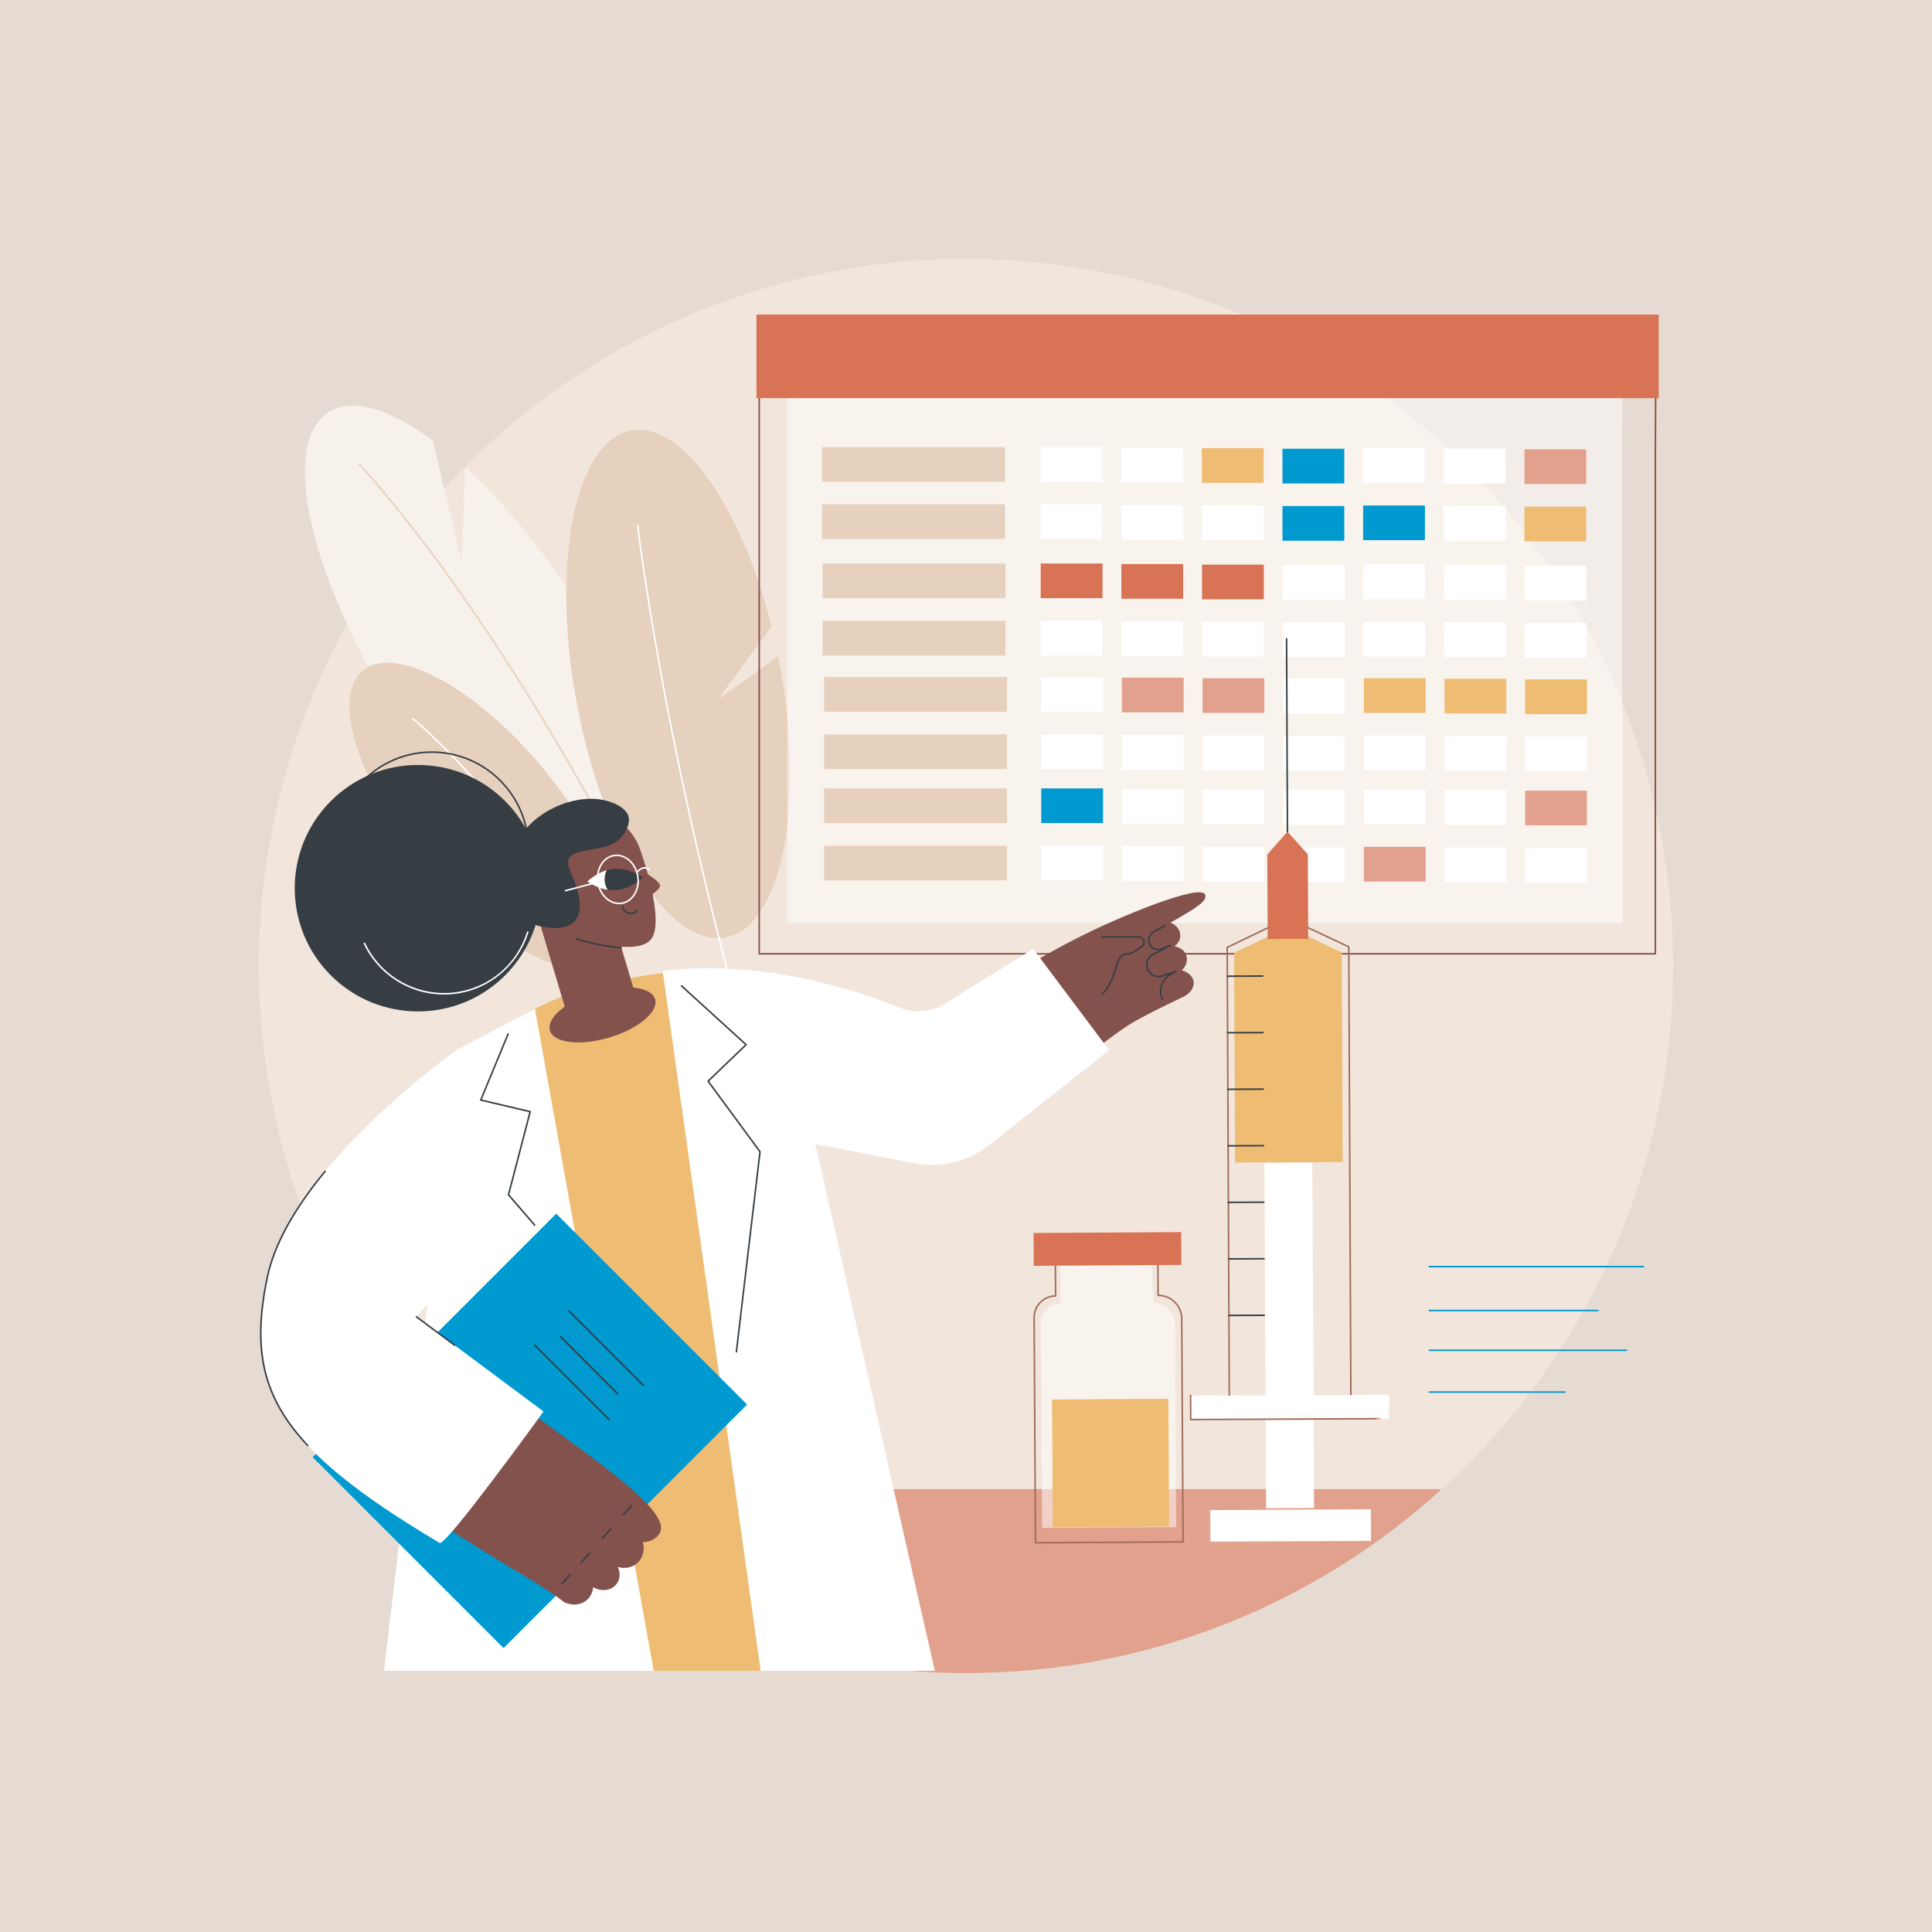 <?xml version="1.0" encoding="utf-8"?>
<!-- Generator: Adobe Illustrator 27.5.0, SVG Export Plug-In . SVG Version: 6.00 Build 0)  -->
<svg version="1.1" xmlns="http://www.w3.org/2000/svg" xmlns:xlink="http://www.w3.org/1999/xlink" x="0px" y="0px"
	 viewBox="0 0 2500 2500" style="enable-background:new 0 0 2500 2500;" xml:space="preserve">
<g id="Background">
	<rect style="fill:#E6DBD2;" width="2500" height="2500"/>
</g>
<g id="Illustration">
	<g id="Immunization_schedule_1_">
		<circle style="fill:#F2E6DC;" cx="1250" cy="1250" r="915"/>
		<g>
			<path style="fill:#F7F1EB;" d="M746.057,779.235c-45.498-70.653-95.806-130.622-143.876-174.551l-5.008,121.256l-37.306-156.202
				c-55.404-40.679-104.534-55.854-135.144-36.143c-63.694,41.016-23.097,217.494,90.677,394.173
				c113.774,176.68,257.641,286.656,321.335,245.64C900.428,1132.392,859.83,955.914,746.057,779.235z"/>
			<path style="fill:#E6D0BE;" d="M1006.969,849.163l-77.87,55.808l69.255-94.14C959.415,655.25,882.493,544.846,816.709,557.083
				c-72.609,13.507-104.154,171.306-70.458,352.454c33.697,181.149,119.874,317.049,192.483,303.543
				c72.609-13.506,104.154-171.305,70.458-352.454C1008.478,856.781,1007.73,852.966,1006.969,849.163z"/>
			<path style="fill:#E6D0BE;" d="M545.551,1112.224l68.013-17.954l-85.673-4.855c-69.821-94.825-96.307-190.006-58.605-221.506
				c41.614-34.768,145.666,21.209,232.408,125.029c86.742,103.82,123.325,216.168,81.711,250.937
				c-41.614,34.768-145.667-21.209-232.408-125.029C549.156,1116.642,547.347,1114.434,545.551,1112.224z"/>
			<path style="fill:#E6D0BE;" d="M836.111,1174.719c-0.367,0-0.721-0.203-0.897-0.554C736.631,976.267,640.927,830.983,578,743.952
				c-68.165-94.276-113.587-142.363-114.037-142.837c-0.381-0.401-0.364-1.033,0.036-1.414c0.401-0.381,1.034-0.364,1.413,0.036
				c0.452,0.476,45.966,48.659,114.208,143.043c62.971,87.092,158.74,232.474,257.386,430.493c0.246,0.494,0.045,1.095-0.449,1.341
				C836.413,1174.685,836.261,1174.719,836.111,1174.719z"/>
			<path style="fill:#FFFFFF;" d="M1040.685,1590.483c-0.418,0-0.808-0.264-0.948-0.682
				c-87.513-260.691-141.462-494.169-171.31-644.127c-32.342-162.488-44.141-264.651-44.256-265.664
				c-0.063-0.549,0.331-1.044,0.88-1.107c0.557-0.065,1.044,0.332,1.106,0.881c0.116,1.012,11.908,103.114,44.236,265.528
				c29.836,149.895,83.764,383.274,171.239,643.854c0.176,0.524-0.106,1.09-0.63,1.266
				C1040.897,1590.466,1040.79,1590.483,1040.685,1590.483z"/>
			<path style="fill:#FFFFFF;" d="M983.45,1606.468c-0.404,0-0.785-0.248-0.936-0.648
				c-80.299-213.526-196.074-384.356-279.058-490.064c-91.718-116.834-165.94-183.315-169.998-184.805
				c-0.539-0.124-0.856-0.655-0.732-1.193c0.124-0.539,0.684-0.868,1.218-0.745c4.829,1.109,81.024,70.961,170.18,184.356
				c53.164,67.617,102.169,139.147,145.655,212.604c53.906,91.059,99.195,184.976,134.608,279.145
				c0.194,0.517-0.067,1.094-0.585,1.288C983.687,1606.447,983.567,1606.468,983.45,1606.468z"/>
		</g>
		<g>
			<polygon style="opacity:0.5;fill:#FFFFFF;" points="2099.127,1194.499 1018.8,1194.499 1018.8,410.639 2099.882,412.839
				2099.127,575.172 			"/>
			<g>
				<rect x="1063.735" y="578.471" style="fill:#E6D0BE;" width="236.706" height="44.877"/>
				<rect x="1063.735" y="652.625" style="fill:#E6D0BE;" width="236.706" height="44.877"/>
				<rect x="1064.402" y="729.146" style="fill:#E6D0BE;" width="236.706" height="44.877"/>
				<rect x="1064.402" y="803.3" style="fill:#E6D0BE;" width="236.706" height="44.877"/>
				<rect x="1066.407" y="876.148" style="fill:#E6D0BE;" width="236.706" height="44.877"/>
				<rect x="1066.407" y="950.302" style="fill:#E6D0BE;" width="236.706" height="44.877"/>
				<rect x="1066.407" y="1020.196" style="fill:#E6D0BE;" width="236.706" height="44.877"/>
				<rect x="1066.407" y="1094.35" style="fill:#E6D0BE;" width="236.706" height="44.877"/>
			</g>
			<g>
				<rect x="1346.46" y="578.468" style="fill:#FFFFFF;" width="79.958" height="44.877"/>
				<rect x="1346.46" y="652.622" style="fill:#FFFFFF;" width="79.958" height="44.877"/>
				<rect x="1346.686" y="729.143" style="fill:#D87355;" width="79.958" height="44.877"/>
				<rect x="1346.686" y="803.297" style="fill:#FFFFFF;" width="79.958" height="44.877"/>
				<rect x="1347.363" y="876.145" style="fill:#FFFFFF;" width="79.958" height="44.877"/>
				<rect x="1347.363" y="950.299" style="fill:#FFFFFF;" width="79.958" height="44.877"/>
				<rect x="1347.363" y="1020.193" style="fill:#0099D0;" width="79.958" height="44.877"/>
				<rect x="1347.363" y="1094.347" style="fill:#FFFFFF;" width="79.958" height="44.877"/>
			</g>
			<g>
				<rect x="1450.822" y="579.204" style="fill:#FFFFFF;" width="79.958" height="44.877"/>
				<rect x="1450.822" y="653.359" style="fill:#FFFFFF;" width="79.958" height="44.877"/>
				<rect x="1451.047" y="729.879" style="fill:#D87355;" width="79.958" height="44.877"/>
				<rect x="1451.047" y="804.034" style="fill:#FFFFFF;" width="79.958" height="44.877"/>
				<rect x="1451.724" y="876.881" style="fill:#E2A18D;" width="79.958" height="44.877"/>
				<rect x="1451.724" y="951.036" style="fill:#FFFFFF;" width="79.958" height="44.877"/>
				<rect x="1451.724" y="1020.929" style="fill:#FFFFFF;" width="79.958" height="44.877"/>
				<rect x="1451.724" y="1095.084" style="fill:#FFFFFF;" width="79.958" height="44.877"/>
			</g>
			<g>
				<rect x="1555.183" y="579.938" style="fill:#EFBC73;" width="79.958" height="44.877"/>
				<rect x="1555.183" y="654.092" style="fill:#FFFFFF;" width="79.958" height="44.877"/>
				<rect x="1555.409" y="730.613" style="fill:#D87355;" width="79.958" height="44.877"/>
				<rect x="1555.409" y="804.767" style="fill:#FFFFFF;" width="79.958" height="44.877"/>
				<rect x="1556.086" y="877.615" style="fill:#E2A18D;" width="79.958" height="44.877"/>
				<rect x="1556.086" y="951.769" style="fill:#FFFFFF;" width="79.958" height="44.877"/>
				<rect x="1556.086" y="1021.663" style="fill:#FFFFFF;" width="79.958" height="44.877"/>
				<rect x="1556.086" y="1095.817" style="fill:#FFFFFF;" width="79.958" height="44.877"/>
			</g>
			<g>
				<rect x="1659.545" y="580.674" style="fill:#0099D0;" width="79.958" height="44.877"/>
				<rect x="1659.545" y="654.828" style="fill:#0099D0;" width="79.958" height="44.877"/>
				<rect x="1659.77" y="731.349" style="fill:#FFFFFF;" width="79.958" height="44.877"/>
				<rect x="1659.77" y="805.504" style="fill:#FFFFFF;" width="79.958" height="44.877"/>
				<rect x="1660.447" y="878.351" style="fill:#FFFFFF;" width="79.958" height="44.877"/>
				<rect x="1660.447" y="952.505" style="fill:#FFFFFF;" width="79.958" height="44.877"/>
				<rect x="1660.447" y="1022.399" style="fill:#FFFFFF;" width="79.958" height="44.877"/>
				<rect x="1660.447" y="1096.554" style="fill:#FFFFFF;" width="79.958" height="44.877"/>
			</g>
			<g>
				<rect x="1763.906" y="579.938" style="fill:#FFFFFF;" width="79.958" height="44.877"/>
				<rect x="1763.906" y="654.092" style="fill:#0099D0;" width="79.958" height="44.877"/>
				<rect x="1764.132" y="730.613" style="fill:#FFFFFF;" width="79.958" height="44.877"/>
				<rect x="1764.132" y="804.767" style="fill:#FFFFFF;" width="79.958" height="44.877"/>
				<rect x="1764.809" y="877.615" style="fill:#EFBC73;" width="79.958" height="44.877"/>
				<rect x="1764.809" y="951.769" style="fill:#FFFFFF;" width="79.958" height="44.877"/>
				<rect x="1764.809" y="1021.663" style="fill:#FFFFFF;" width="79.958" height="44.877"/>
				<rect x="1764.809" y="1095.817" style="fill:#E2A18D;" width="79.958" height="44.877"/>
			</g>
			<g>
				<rect x="1868.268" y="580.674" style="fill:#FFFFFF;" width="79.958" height="44.877"/>
				<rect x="1868.268" y="654.828" style="fill:#FFFFFF;" width="79.958" height="44.877"/>
				<rect x="1868.493" y="731.349" style="fill:#FFFFFF;" width="79.958" height="44.877"/>
				<rect x="1868.493" y="805.504" style="fill:#FFFFFF;" width="79.958" height="44.877"/>
				<rect x="1869.17" y="878.351" style="fill:#EFBC73;" width="79.958" height="44.877"/>
				<rect x="1869.17" y="952.505" style="fill:#FFFFFF;" width="79.958" height="44.877"/>
				<rect x="1869.17" y="1022.399" style="fill:#FFFFFF;" width="79.958" height="44.877"/>
				<rect x="1869.17" y="1096.554" style="fill:#FFFFFF;" width="79.958" height="44.877"/>
			</g>
			<g>
				<rect x="1972.629" y="581.408" style="fill:#E2A18D;" width="79.958" height="44.877"/>
				<rect x="1972.629" y="655.562" style="fill:#EFBC73;" width="79.958" height="44.877"/>
				<rect x="1972.854" y="732.083" style="fill:#FFFFFF;" width="79.958" height="44.877"/>
				<rect x="1972.854" y="806.237" style="fill:#FFFFFF;" width="79.958" height="44.877"/>
				<rect x="1973.532" y="879.085" style="fill:#EFBC73;" width="79.958" height="44.877"/>
				<rect x="1973.532" y="953.239" style="fill:#FFFFFF;" width="79.958" height="44.877"/>
				<rect x="1973.532" y="1023.133" style="fill:#E2A18D;" width="79.958" height="44.877"/>
				<rect x="1973.532" y="1097.287" style="fill:#FFFFFF;" width="79.958" height="44.877"/>
			</g>
			<path style="fill:#84524D;" d="M2142.063,1235.183H982.422c-0.553,0-1-0.448-1-1V410.639c0-0.265,0.105-0.52,0.294-0.708
				c0.188-0.187,0.441-0.292,0.706-0.292c0.001,0,0.001,0,0.002,0l1160.452,2.312c0.266,0,0.521,0.107,0.708,0.295
				c0.187,0.189,0.291,0.444,0.29,0.71l-0.811,170.551v650.677C2143.063,1234.736,2142.616,1235.183,2142.063,1235.183z
				 M983.422,1233.183h1157.642V583.501l0.806-169.553l-1158.447-2.308V1233.183z"/>
			<rect x="978.807" y="407.024" style="fill:#D87355;" width="1167.606" height="108.174"/>
		</g>
		<g>
			<path style="fill:#E2A18D;" d="M634.318,1926.88C796.863,2074.815,1012.899,2165,1250,2165s453.137-90.185,615.682-238.12
				H634.318z"/>
			<g>
				<path style="fill:#0099D0;" d="M2126.573,1640.031h-277.022c-0.553,0-1-0.448-1-1s0.447-1,1-1h277.022c0.553,0,1,0.448,1,1
					S2127.126,1640.031,2126.573,1640.031z"/>
				<path style="fill:#0099D0;" d="M2067.735,1696.809h-218.185c-0.553,0-1-0.448-1-1s0.447-1,1-1h218.185c0.553,0,1,0.448,1,1
					S2068.288,1696.809,2067.735,1696.809z"/>
				<path style="fill:#0099D0;" d="M2104.509,1748.239h-254.958c-0.553,0-1-0.448-1-1s0.447-1,1-1h254.958c0.553,0,1,0.448,1,1
					S2105.062,1748.239,2104.509,1748.239z"/>
				<path style="fill:#0099D0;" d="M2024.944,1802.342h-175.394c-0.553,0-1-0.448-1-1s0.447-1,1-1h175.394c0.553,0,1,0.448,1,1
					S2025.497,1802.342,2024.944,1802.342z"/>
			</g>
			<g>
				<g>
					<path style="opacity:0.5;fill:#FFFFFF;" d="M1348.486,1977.132l173.563-1.039l-1.571-262.386
						c-0.091-15.268-12.543-27.571-27.81-27.479l-3.34-65.715l-117.513-1.588l0.268,68.026
						c-13.991,0.084-25.265,11.494-25.181,25.485L1348.486,1977.132z"/>

						<rect x="1361.864" y="1810.485" transform="matrix(-1 0.006 -0.006 -1 2885.584 3777.52)" style="fill:#EFBC73;" width="150.546" height="165.188"/>
					<path style="fill:#9E6C5A;" d="M1339.899,1997.331c-0.263,0-0.516-0.104-0.703-0.289c-0.188-0.187-0.295-0.44-0.297-0.706
						l-1.744-291.294c-0.047-7.713,2.914-14.983,8.336-20.47c5.187-5.25,12.032-8.266,19.369-8.558l-0.302-50.36
						c-0.002-0.265,0.103-0.52,0.289-0.708c0.186-0.189,0.439-0.296,0.705-0.297l132.701-0.795c0.002,0,0.004,0,0.006,0
						c0.55,0,0.997,0.444,1,0.994l0.302,50.358c8.021,0.2,15.541,3.396,21.273,9.061c5.971,5.899,9.287,13.771,9.337,22.165
						l1.729,288.75c0.003,0.552-0.441,1.002-0.994,1.006l-191.002,1.144C1339.903,1997.331,1339.901,1997.331,1339.899,1997.331z
						 M1366.564,1626.643l0.302,50.343c0.002,0.265-0.103,0.52-0.289,0.709c-0.186,0.188-0.439,0.295-0.705,0.297
						c-7.18,0.043-13.912,2.879-18.958,7.986c-5.047,5.107-7.802,11.873-7.759,19.053l1.738,290.294l189.002-1.132l-1.724-287.75
						c-0.047-7.859-3.151-15.229-8.742-20.753c-5.548-5.481-12.884-8.494-20.676-8.494c-0.062,0-0.134-0.009-0.187,0
						c-0.55,0-0.997-0.444-1-0.994l-0.302-50.343L1366.564,1626.643z"/>

						<rect x="1337.624" y="1594.908" transform="matrix(-1 0.006 -0.006 -1 2875.905 3223.693)" style="fill:#D87355;" width="191.006" height="42.487"/>
				</g>
				<g>

						<rect x="1638.01" y="1503.998" transform="matrix(-1 0.005 -0.005 -1 3345.974 3458.3)" style="fill:#FFFFFF;" width="61.973" height="458.024"/>
					<path style="fill:#9E6C5A;" d="M1590.698,1811.37c-0.264,0-0.517-0.104-0.704-0.29c-0.188-0.187-0.295-0.44-0.296-0.706
						l-2.697-584.43c-0.002-0.386,0.219-0.738,0.566-0.906l78.484-37.777c0.271-0.13,0.588-0.131,0.859-0.004l78.829,37.051
						c0.349,0.164,0.572,0.514,0.574,0.9l2.697,584.43c0.003,0.552-0.443,1.002-0.995,1.004l-157.313,0.726
						C1590.701,1811.37,1590.7,1811.37,1590.698,1811.37z M1589.004,1226.567l2.689,582.797l155.313-0.716l-2.689-582.798
						l-77.827-36.58L1589.004,1226.567z"/>
					<polygon style="fill:#EFBC73;" points="1598.129,1504.323 1737.454,1503.68 1736.202,1232.284 1666.535,1199.682
						1596.876,1232.927 					"/>

						<rect x="1540.688" y="1804.911" transform="matrix(-1 0.005 -0.005 -1 3347.187 3633.483)" style="fill:#FFFFFF;" width="257.425" height="31.385"/>

						<rect x="1565.232" y="1952.485" transform="matrix(-1 0.005 -0.005 -1 3349.31 3940.146)" style="fill:#FFFFFF;" width="209.754" height="42.904"/>
					<path style="fill:#363E44;" d="M1666.111,1108.803c-0.55,0-0.997-0.445-1-0.995l-1.298-281.243
						c-0.003-0.552,0.443-1.002,0.995-1.005c0.552,0.01,1.001,0.443,1.005,0.995l1.298,281.243c0.003,0.552-0.443,1.002-0.995,1.005
						C1666.114,1108.803,1666.112,1108.803,1666.111,1108.803z"/>
					<path style="fill:#363E44;" d="M1588.17,1264.21c-0.55,0-0.997-0.445-1-0.996c-0.003-0.552,0.443-1.002,0.995-1.004
						l45.756-0.211c0.002,0,0.004,0,0.005,0c0.55,0,0.997,0.445,1,0.996c0.003,0.552-0.443,1.002-0.995,1.004l-45.756,0.211
						C1588.173,1264.21,1588.171,1264.21,1588.17,1264.21z"/>
					<path style="fill:#363E44;" d="M1588.508,1337.372c-0.55,0-0.997-0.445-1-0.996c-0.003-0.552,0.443-1.002,0.995-1.004
						l45.756-0.211c0.002,0,0.004,0,0.005,0c0.55,0,0.997,0.445,1,0.996c0.003,0.552-0.443,1.002-0.995,1.004l-45.756,0.211
						C1588.511,1337.372,1588.509,1337.372,1588.508,1337.372z"/>
					<path style="fill:#363E44;" d="M1588.846,1410.534c-0.55,0-0.997-0.445-1-0.996c-0.003-0.552,0.443-1.002,0.995-1.004
						l45.756-0.211c0.002,0,0.004,0,0.005,0c0.55,0,0.997,0.445,1,0.996c0.003,0.552-0.443,1.002-0.995,1.004l-45.756,0.211
						C1588.849,1410.534,1588.847,1410.534,1588.846,1410.534z"/>
					<path style="fill:#363E44;" d="M1589.183,1483.695c-0.55,0-0.997-0.445-1-0.996c-0.003-0.552,0.443-1.002,0.995-1.004
						l45.757-0.211c0.002,0,0.004,0,0.005,0c0.55,0,0.997,0.445,1,0.996c0.003,0.552-0.443,1.002-0.995,1.004l-45.757,0.211
						C1589.186,1483.695,1589.184,1483.695,1589.183,1483.695z"/>
					<path style="fill:#363E44;" d="M1589.521,1556.857c-0.55,0-0.997-0.445-1-0.996c-0.003-0.552,0.443-1.002,0.995-1.004
						l45.756-0.211c0.002,0,0.004,0,0.005,0c0.55,0,0.997,0.445,1,0.996c0.003,0.552-0.443,1.002-0.995,1.004l-45.756,0.211
						C1589.523,1556.857,1589.521,1556.857,1589.521,1556.857z"/>
					<path style="fill:#363E44;" d="M1589.858,1630.019c-0.55,0-0.997-0.445-1-0.996c-0.003-0.552,0.443-1.002,0.995-1.004
						l45.756-0.211c0.002,0,0.004,0,0.005,0c0.55,0,0.997,0.445,1,0.996c0.003,0.552-0.443,1.002-0.995,1.004l-45.756,0.211
						C1589.861,1630.019,1589.859,1630.019,1589.858,1630.019z"/>
					<path style="fill:#363E44;" d="M1590.196,1703.18c-0.55,0-0.997-0.445-1-0.996c-0.003-0.552,0.443-1.002,0.995-1.004
						l45.756-0.211c0.002,0,0.004,0,0.005,0c0.55,0,0.997,0.445,1,0.996c0.003,0.552-0.443,1.002-0.995,1.004l-45.756,0.211
						C1590.199,1703.18,1590.197,1703.18,1590.196,1703.18z"/>
					<path style="fill:#E2A18D;" d="M1565.332,1996.874c-0.55,0-0.997-0.445-1-0.996l-0.198-42.904
						c-0.001-0.265,0.103-0.52,0.29-0.708c0.187-0.188,0.44-0.295,0.705-0.296l209.752-0.968c0.002,0,0.004,0,0.005,0
						c0.55,0,0.997,0.445,1,0.996l0.198,42.904c0.001,0.265-0.103,0.52-0.29,0.708c-0.187,0.188-0.44,0.295-0.705,0.296
						l-209.752,0.968C1565.335,1996.874,1565.333,1996.874,1565.332,1996.874z M1566.139,1953.965l0.188,40.904l207.752-0.959
						l-0.188-40.904L1566.139,1953.965z"/>
					<path style="fill:#9E6C5A;" d="M1540.762,1837.89c-0.264,0-0.517-0.104-0.704-0.29c-0.188-0.187-0.295-0.44-0.296-0.706
						l-0.145-31.385c-0.003-0.552,0.443-1.002,0.995-1.004c0.002,0,0.004,0,0.005,0c0.55,0,0.997,0.445,1,0.996l0.14,30.385
						l239.613-1.106c0.002,0,0.003,0,0.005,0c0.55,0,0.997,0.445,1,0.996c0.003,0.552-0.443,1.002-0.995,1.004l-240.613,1.11
						C1540.765,1837.89,1540.764,1837.89,1540.762,1837.89z"/>
					<path style="fill:#E2A18D;" d="M1781.375,1836.78c-0.55,0-0.997-0.445-1-0.996c-0.003-0.552,0.443-1.002,0.995-1.004
						l4.447-0.021c0.002,0,0.004,0,0.005,0c0.55,0,0.997,0.445,1,0.996c0.003,0.552-0.443,1.002-0.995,1.004l-4.447,0.021
						C1781.378,1836.78,1781.376,1836.78,1781.375,1836.78z"/>
					<polygon style="fill:#D87355;" points="1640.381,1215.035 1692.83,1214.792 1692.325,1105.412 1665.966,1076.269
						1639.876,1105.655 					"/>
				</g>
			</g>
		</g>
		<g>
			<path style="fill:#EFBC73;" d="M992.304,1596.963c77.385,164.841,154.187,431.208,166.79,565.036H538.882
				c-19.89-95.179,17.997-372.157,121.675-547.434L992.304,1596.963z"/>
			<g>
				<path style="fill:#E2A18D;" d="M482.514,1482.949c-46.542,67.572-192.799,254.364-113.701,314.903
					c65.426,50.075,199.836-138.121,250.403-202.224C573.649,1558.068,528.082,1520.509,482.514,1482.949z"/>
				<path style="fill:#EFBC73;" d="M436.671,1501.486c0,0,184.097-188.179,329.817-225.09
					c114.237-28.937,210.511-30.121,356.086,19.17l-41.639,167.754l-39.316,12.286c31.251,72.031,3.413,134.929,22.177,197.474
					l-486.239,33.406l9.861-59.096l-29.18,26.617L436.671,1501.486z"/>
				<g>
					<polygon style="fill:#FFFFFF;" points="692.224,1305.506 845.881,2161.998 496.929,2161.998 591.943,1357.985 					"/>
					<path style="fill:#363E44;" d="M691.892,1586.363c-0.28,0-0.56-0.118-0.758-0.347l-33.888-39.316
						c-0.214-0.249-0.293-0.587-0.21-0.905l27.781-106.571l-62.931-14.803c-0.286-0.067-0.527-0.256-0.661-0.518
						c-0.134-0.261-0.146-0.567-0.034-0.838l35.354-85.447c0.212-0.511,0.797-0.752,1.306-0.542
						c0.511,0.211,0.753,0.796,0.542,1.306l-34.904,84.361l62.782,14.769c0.263,0.062,0.489,0.227,0.628,0.458
						c0.139,0.23,0.179,0.508,0.111,0.769l-27.907,107.054l33.546,38.919c0.36,0.418,0.313,1.05-0.104,1.41
						C692.356,1586.284,692.123,1586.363,691.892,1586.363z"/>
				</g>
				<g>
					<g>
						<path style="fill:#E2A18D;" d="M952.869,1443.849c80.325,16.736,309.185,79.227,334.362-17.145
							c20.825-79.714-204.741-130.739-283.428-152.53C986.825,1330.732,969.846,1387.291,952.869,1443.849z"/>
						<g>
							<path style="fill:#84524D;" d="M1145.37,1357.056c0,0,180.446-108.194,242.445-140.128
								c65.112-33.536,166.127-73.57,171.545-59.367c3.086,8.09-9.562,16.399-44.844,36.358c2.793,0.774,10.672,5.213,12.304,13.187
								c2.415,11.798-6.583,16.367-7.182,17.144c0.968,0.186,11.884,2.894,14.839,10.519c3.327,8.588-0.037,15.645-5.198,20.707
								c2.389,0.537,12.138,4.484,14.606,11.948c3.209,9.704-4.246,18.216-11.804,21.968c-13.866,6.884-52.221,24.75-71.298,36.79
								c-37.542,23.691-159.566,125.719-222.875,145.618C1239.795,1414.393,1145.37,1357.056,1145.37,1357.056z"/>
							<path style="fill:#363E44;" d="M1426.088,1287.784c-0.247,0-0.494-0.091-0.688-0.274c-0.401-0.38-0.418-1.013-0.038-1.414
								c10.92-11.526,14.587-23.879,17.533-33.805c2.97-10.007,5.316-17.911,14.118-18.588c6.131-0.471,13.01-3.963,20.443-10.376
								c2.177-1.878,2.247-4.446,1.586-6.222c-0.669-1.801-2.425-3.726-5.344-3.726h-47.611c-0.553,0-1-0.448-1-1s0.447-1,1-1
								h47.611c3.249,0,6.083,1.974,7.219,5.029c1.142,3.071,0.316,6.302-2.154,8.434c-7.765,6.699-15.03,10.351-21.596,10.856
								c-7.431,0.572-9.39,7.172-12.355,17.163c-3.007,10.13-6.749,22.738-17.999,34.612
								C1426.617,1287.679,1426.353,1287.784,1426.088,1287.784z"/>
							<path style="fill:#363E44;" d="M1504.215,1293.984c-0.367,0-0.72-0.202-0.896-0.553c-5.797-11.594-1.596-25.841,9.563-32.435
								l0.091-0.054l-8.807,2.936c-7.437,2.478-15.571-0.708-19.345-7.572c-2.127-3.866-2.591-8.32-1.307-12.541
								c1.284-4.22,4.149-7.661,8.068-9.688l8.639-4.469c-5.763,0.736-11.578-2.456-13.876-8.038
								c-2.554-6.202-0.048-13.316,5.829-16.548l15.277-8.402c0.482-0.266,1.092-0.089,1.357,0.394
								c0.267,0.484,0.09,1.092-0.395,1.358l-15.277,8.402c-4.983,2.741-7.108,8.774-4.942,14.034
								c2.298,5.582,8.744,8.343,14.371,6.155l11.205-4.358c0.496-0.191,1.056,0.036,1.273,0.521c0.219,0.485,0.021,1.056-0.452,1.3
								l-22.092,11.427c-3.435,1.777-5.947,4.793-7.072,8.493c-1.126,3.701-0.72,7.605,1.145,10.995
								c3.311,6.019,10.44,8.811,16.96,6.639l17.725-5.908c0.482-0.16,1.014,0.068,1.227,0.534c0.212,0.465,0.039,1.016-0.401,1.276
								l-8.184,4.836c-10.26,6.062-14.121,19.16-8.792,29.818c0.247,0.494,0.047,1.095-0.447,1.342
								C1504.518,1293.95,1504.365,1293.984,1504.215,1293.984z"/>
						</g>
					</g>
					<g>
						<path style="fill:#FFFFFF;" d="M857.453,1256.253l126.832,905.745h225.323l-154.599-681.822l126.796,24.811
							c34.884,6.826,71.01-1.926,98.903-23.959l154.544-122.08l-98.319-131.112l-114.18,70.93
							c-17.714,11.004-39.598,12.868-58.919,5.023C1109.535,1281.741,987.771,1241.108,857.453,1256.253z"/>
						<path style="fill:#363E44;" d="M952.87,1750.239c-0.039,0-0.078-0.002-0.118-0.007c-0.549-0.065-0.94-0.562-0.876-1.11
							l30.55-258.498l-66.932-91.021c-0.297-0.404-0.249-0.966,0.113-1.313l48.374-46.46l-82.756-75.328
							c-0.409-0.372-0.438-1.004-0.066-1.413c0.373-0.409,1.005-0.438,1.412-0.066l83.547,76.048
							c0.205,0.187,0.323,0.45,0.327,0.727s-0.107,0.542-0.308,0.734l-48.513,46.593l66.646,90.633
							c0.15,0.204,0.217,0.458,0.188,0.709l-30.596,258.89C953.802,1749.865,953.37,1750.239,952.87,1750.239z"/>
					</g>
				</g>
				<g>
					<g>
						<g>

								<rect x="510.888" y="1628.942" transform="matrix(0.707 0.707 -0.707 0.707 1510.226 57.622)" style="fill:#0099D0;" width="349.339" height="445.747"/>
							<g>
								<path style="fill:#363E44;" d="M832.456,1793.577c-0.256,0-0.512-0.098-0.707-0.293l-96.249-96.25
									c-0.391-0.391-0.391-1.023,0-1.414s1.023-0.391,1.414,0l96.249,96.25c0.391,0.391,0.391,1.023,0,1.414
									C832.968,1793.479,832.712,1793.577,832.456,1793.577z"/>
								<path style="fill:#363E44;" d="M788.142,1837.892c-0.256,0-0.512-0.098-0.707-0.293l-96.25-96.25
									c-0.391-0.391-0.391-1.023,0-1.414c0.391-0.391,1.023-0.391,1.414,0l96.25,96.25c0.391,0.391,0.391,1.023,0,1.414
									C788.653,1837.794,788.398,1837.892,788.142,1837.892z"/>
								<path style="fill:#363E44;" d="M799.221,1804.656c-0.256,0-0.512-0.098-0.707-0.293l-74.093-74.092
									c-0.391-0.391-0.391-1.023,0-1.414s1.023-0.391,1.414,0l74.093,74.092c0.391,0.391,0.391,1.023,0,1.414
									C799.732,1804.558,799.477,1804.656,799.221,1804.656z"/>
							</g>
						</g>
						<g>
							<path style="fill:#84524D;" d="M530.381,1710.08c66.176,52.879,228.182,169.692,243.542,181.724
								c28.714,22.493,91.237,68.725,80.193,91.185c-3.673,7.47-12.319,12.183-22.256,12.761
								c3.042,10.235-0.198,21.184-8.125,27.642c-10.417,8.487-23.261,4.603-24.199,4.302c3.377,7.549,2.808,16.125-1.768,22.106
								c-6.314,8.253-19.488,10.559-30.145,3.891c-0.213,2.335-1.257,10.624-8.083,16.65c-7.563,6.677-19.169,7.878-29.366,2.989
								c-25.527-19.964-70.405-44.578-122.288-77.291c-121.853-76.831-172.964-116.205-225.107-163.978
								c-20.225-18.53-49.535-62.149-30.848-120.23C411.893,1711.117,470.42,1710.794,530.381,1710.08z"/>
							<path style="fill:#363E44;" d="M555.484,1730.933c-0.215,0-0.431-0.069-0.613-0.211
								c-17.141-13.354-27.384-21.367-33.214-25.984c-0.433-0.343-0.506-0.972-0.163-1.405c0.343-0.432,0.973-0.506,1.405-0.163
								c5.825,4.613,16.065,12.624,33.2,25.974c0.436,0.34,0.514,0.968,0.175,1.404
								C556.077,1730.801,555.782,1730.933,555.484,1730.933z"/>
							<g>
								<path style="fill:#363E44;" d="M806.506,1961.313c-0.238,0-0.477-0.084-0.667-0.255c-0.411-0.368-0.446-1-0.078-1.412
									l10.704-11.959c0.37-0.412,1.003-0.445,1.412-0.078c0.411,0.368,0.446,1,0.078,1.412l-10.704,11.959
									C807.054,1961.2,806.78,1961.313,806.506,1961.313z"/>
								<path style="fill:#363E44;" d="M779.386,1991.698c-0.238,0-0.477-0.084-0.667-0.255c-0.411-0.368-0.446-1-0.078-1.412
									l10.705-11.959c0.369-0.412,1.001-0.446,1.412-0.078c0.411,0.368,0.446,1,0.078,1.412l-10.705,11.959
									C779.934,1991.586,779.66,1991.698,779.386,1991.698z"/>
								<path style="fill:#363E44;" d="M752.111,2022.943c-0.238,0-0.477-0.084-0.667-0.255c-0.411-0.368-0.446-1-0.078-1.412
									l10.705-11.96c0.369-0.412,1.003-0.445,1.412-0.078c0.411,0.368,0.446,1,0.078,1.412l-10.705,11.96
									C752.659,2022.831,752.386,2022.943,752.111,2022.943z"/>
								<path style="fill:#363E44;" d="M726.793,2050.769c-0.238,0-0.477-0.084-0.667-0.255c-0.411-0.368-0.446-1-0.078-1.412
									l10.705-11.959c0.369-0.412,1.003-0.446,1.412-0.078c0.411,0.368,0.446,1,0.078,1.412l-10.705,11.959
									C727.341,2050.656,727.067,2050.769,726.793,2050.769z"/>
							</g>
						</g>
					</g>
					<g>
						<path style="fill:#FFFFFF;" d="M568.928,1996.543c8.018,4.759,134.41-170.076,134.41-170.076l-164.457-122.513
							c0,0,62.351-72.723,61.802-77.637c-0.55-4.914-8.741-268.332-8.741-268.332s-215.94,152.022-245.985,294.543
							C315.911,1795.048,359.163,1872.043,568.928,1996.543z"/>
						<path style="fill:#363E44;" d="M398.274,1871.561c-0.267,0-0.533-0.106-0.73-0.317
							c-57.973-61.983-72.711-123.363-52.565-218.922c8.723-41.373,33.928-87.541,74.916-137.221
							c0.352-0.425,0.98-0.488,1.408-0.135c0.426,0.352,0.486,0.982,0.135,1.408c-40.781,49.429-65.847,95.308-74.502,136.361
							c-19.99,94.827-5.392,155.708,52.069,217.144c0.377,0.403,0.356,1.036-0.048,1.414
							C398.765,1871.472,398.52,1871.561,398.274,1871.561z"/>
						<path style="fill:#363E44;" d="M588.126,1741.64c-0.208,0-0.417-0.064-0.597-0.198l-49.245-36.686
							c-0.442-0.33-0.534-0.956-0.204-1.399c0.33-0.443,0.956-0.535,1.399-0.205l49.245,36.686c0.442,0.33,0.534,0.956,0.204,1.399
							C588.732,1741.5,588.432,1741.64,588.126,1741.64z"/>
					</g>
				</g>
			</g>
			<g>
				<path style="fill:#84524D;" d="M847.642,1292.932c4.836,16.223-21.696,38.453-59.262,49.652
					c-37.566,11.199-71.94,7.126-76.776-9.097c-4.836-16.223,21.696-38.453,59.262-49.652
					C808.432,1272.636,842.806,1276.709,847.642,1292.932z"/>
				<g>
					<path style="fill:#84524D;" d="M842.539,1215.35c-18.38,23.51-97.648-1.811-97.648-1.811l-61.185-67.592
						c-11.994-40.232,10.898-82.57,51.13-94.563c40.233-11.994,82.57,10.898,94.564,51.13
						C829.4,1102.514,861.259,1191.404,842.539,1215.35z"/>

						<rect x="708.995" y="1127.966" transform="matrix(0.958 -0.286 0.286 0.958 -318.231 266.726)" style="fill:#84524D;" width="92.111" height="192.175"/>
					<path style="fill:#84524D;" d="M826.739,1124.164c0,0,26.815,15.316,27.412,21.292c0.714,7.133-20.82,18.033-20.82,18.033
						S827.297,1124.054,826.739,1124.164z"/>
					<g>
						<path style="fill:#FFFFFF;" d="M760.068,1140.645c0,0,10.24-10.195,24.942-14.577c3.128-0.932,4.689,25.857,1.297,25.324
							C771.395,1149.053,760.068,1140.645,760.068,1140.645z"/>
						<path style="fill:#363E44;" d="M796.948,1151.877c19.815-1.435,34.876-16.43,34.876-16.43s-17.065-12.667-36.88-11.232
							c-3.47,0.251-6.782,0.935-9.905,1.865c-4.132,8.336-3.388,17.886,1.253,25.307
							C789.69,1151.921,793.271,1152.143,796.948,1151.877z"/>
					</g>
					<path style="fill:#363E44;" d="M816.005,1182.922c-1.088,0-2.185-0.153-3.259-0.469c-4.224-1.241-7.441-4.863-8.198-9.227
						c-0.095-0.544,0.271-1.062,0.814-1.156c0.54-0.094,1.063,0.27,1.156,0.814c0.628,3.619,3.293,6.621,6.792,7.65
						c3.631,1.068,7.584-0.112,10.068-3.004c0.362-0.419,0.993-0.466,1.41-0.106c0.419,0.36,0.467,0.991,0.107,1.41
						C822.634,1181.467,819.36,1182.922,816.005,1182.922z"/>
					<path style="fill:#363E44;" d="M803.795,1227.355c-0.021,0-0.042,0-0.063-0.002c-27.479-1.692-58.461-11.507-58.772-11.606
						c-0.525-0.168-0.816-0.731-0.647-1.257c0.168-0.526,0.727-0.817,1.257-0.648c0.307,0.098,31.059,9.838,58.285,11.515
						c0.551,0.034,0.971,0.508,0.936,1.06C804.76,1226.947,804.319,1227.355,803.795,1227.355z"/>
				</g>
				<g>
					<g>
						<path style="fill:#363E44;" d="M679.908,1192.11c-21.706-10.402-28.376-61.574-15.039-94.351
							c17.193-42.258,67.058-67.205,107.348-63.806c9.904,0.835,32.536,5.678,40.054,19.796
							c5.853,10.991-5.301,33.832-24.196,40.398c-26.567,9.231-63.797,3.084-50.036,33.358
							C779.735,1219.238,703.758,1203.541,679.908,1192.11z"/>
					</g>

						<ellipse transform="matrix(0.707 -0.707 0.707 0.707 -654.284 719.21)" style="fill:#363E44;" cx="541.021" cy="1149.395" rx="159.49" ry="159.49"/>
					<path style="fill:#363E44;" d="M558.742,1224.407c-69.526,0-126.09-56.564-126.09-126.09
						c0-69.527,56.563-126.091,126.09-126.091s126.091,56.564,126.091,126.091C684.833,1167.843,628.269,1224.407,558.742,1224.407z
						 M558.742,974.226c-68.424,0-124.09,55.667-124.09,124.091c0,68.424,55.666,124.09,124.09,124.09
						s124.091-55.667,124.091-124.09C682.833,1029.893,627.166,974.226,558.742,974.226z"/>
					<path style="fill:#FFFFFF;" d="M574.379,1286.953c-44.182,0-84.904-25.837-103.746-65.823c-0.235-0.5-0.022-1.095,0.478-1.331
						c0.498-0.236,1.095-0.021,1.33,0.478c18.514,39.289,58.526,64.676,101.938,64.676c49.613,0,92.839-31.801,107.56-79.133
						c0.164-0.527,0.724-0.823,1.252-0.658c0.527,0.164,0.822,0.724,0.658,1.252c-7.106,22.846-21.627,43.362-40.889,57.766
						C623.04,1279.078,599.325,1286.953,574.379,1286.953z"/>
				</g>
				<g>
					<path style="fill:#FFFFFF;" d="M801.052,1170.076c-5.884,0-11.686-2.25-16.666-6.525c-6.011-5.16-10.105-12.666-11.53-21.134
						c-1.424-8.468-0.011-16.899,3.981-23.742c4.026-6.902,10.188-11.367,17.351-12.572c7.159-1.207,14.445,0.998,20.51,6.203
						c6.011,5.16,10.105,12.666,11.53,21.133c1.424,8.468,0.011,16.899-3.981,23.742c-4.026,6.902-10.188,11.367-17.351,12.572
						C803.616,1169.969,802.331,1170.076,801.052,1170.076z M798.021,1107.783c-1.167,0-2.337,0.097-3.502,0.293
						c-6.566,1.105-12.233,5.227-15.955,11.607c-3.757,6.44-5.084,14.396-3.736,22.403c1.347,8.007,5.204,15.092,10.86,19.948
						c5.605,4.812,12.311,6.853,18.875,5.748c6.566-1.105,12.233-5.227,15.955-11.607c3.757-6.44,5.084-14.396,3.736-22.403
						c-1.347-8.007-5.204-15.092-10.861-19.948C808.784,1109.866,803.431,1107.783,798.021,1107.783z"/>
					<path style="fill:#FFFFFF;" d="M731.783,1153.523c-0.443,0-0.848-0.297-0.966-0.746c-0.141-0.534,0.178-1.081,0.712-1.221
						l39.612-10.424c0.536-0.139,1.081,0.178,1.222,0.713c0.141,0.534-0.178,1.081-0.712,1.221l-39.612,10.424
						C731.953,1153.512,731.868,1153.523,731.783,1153.523z"/>
					<path style="fill:#FFFFFF;" d="M825.601,1128.503c-0.198,0-0.399-0.059-0.573-0.182c-0.451-0.317-0.561-0.939-0.245-1.39
						c0.064-0.092,6.515-9.077,15.981-2.563c0.454,0.313,0.569,0.936,0.257,1.391c-0.314,0.455-0.934,0.571-1.392,0.257
						c-7.813-5.378-12.993,1.757-13.209,2.064C826.225,1128.355,825.915,1128.503,825.601,1128.503z"/>
				</g>
			</g>
		</g>
	</g>
</g>
</svg>

